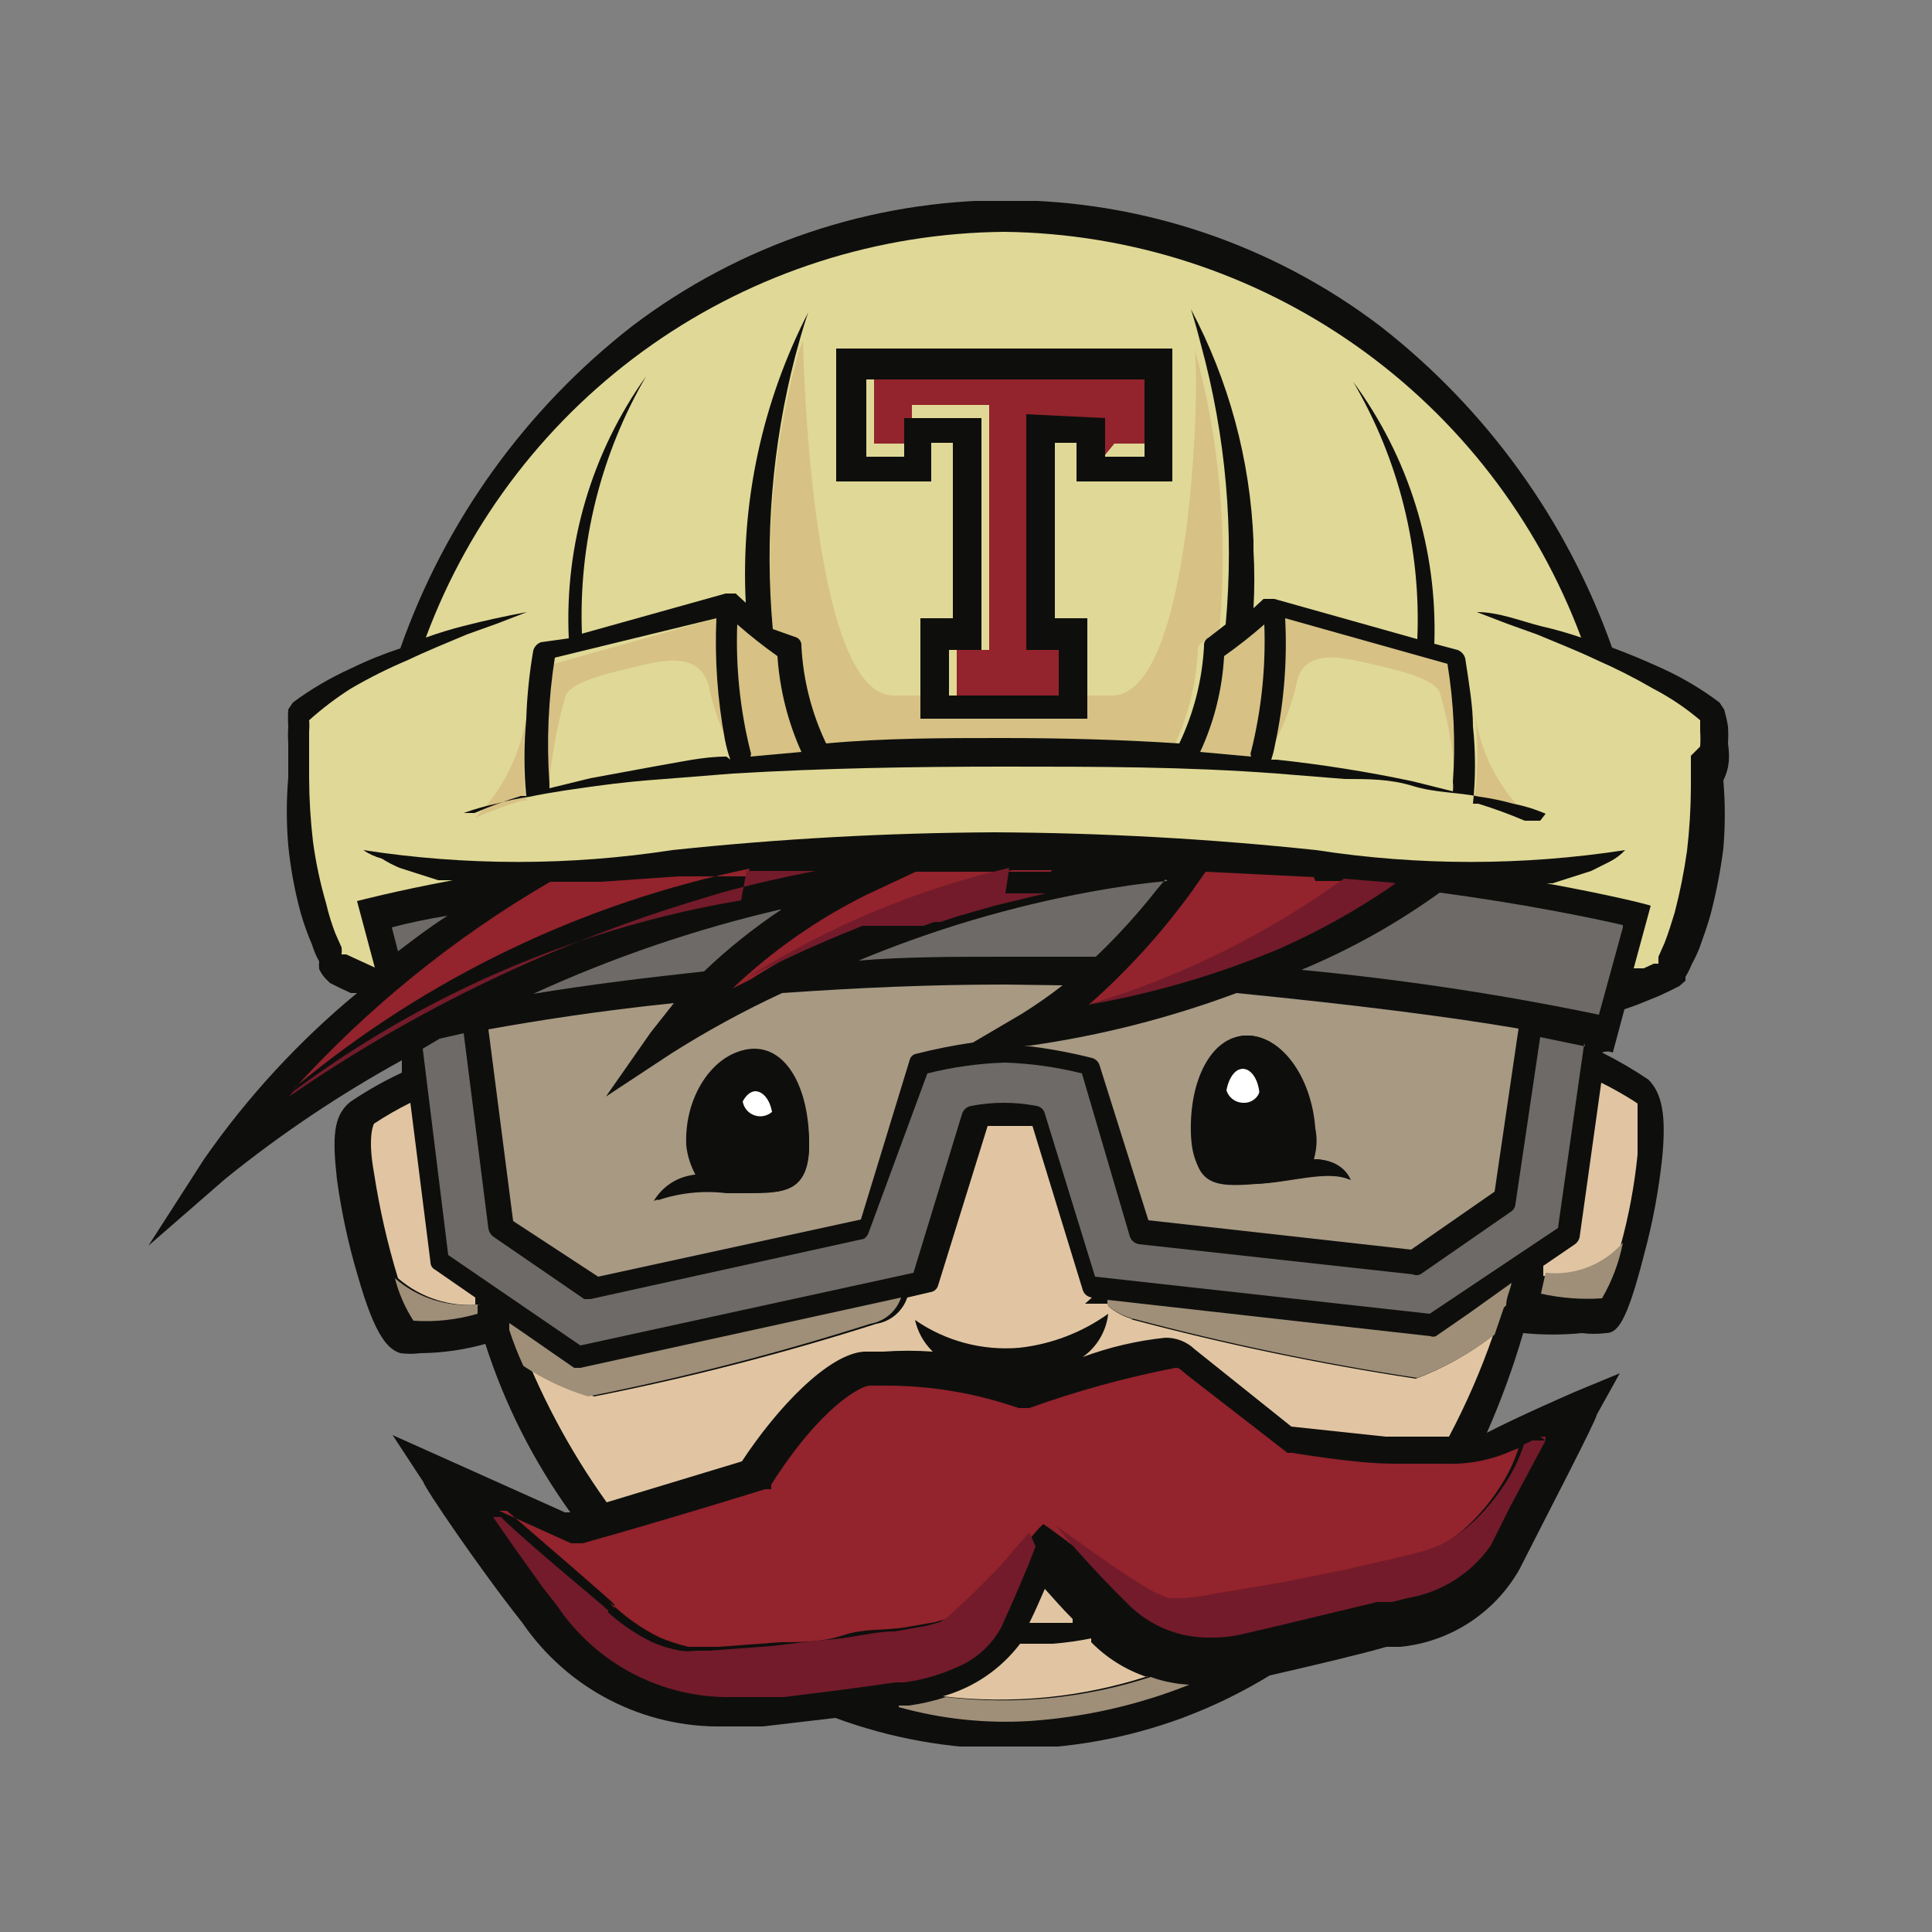 <svg id="Layer_1" data-name="Layer 1" xmlns="http://www.w3.org/2000/svg" xmlns:xlink="http://www.w3.org/1999/xlink" viewBox="0 0 25 25"><rect x="0" y="0" width="25" height="25" fill="#808080" stroke="none"/><defs><style>.cls-1,.cls-2,.cls-4{fill:none;}.cls-2{clip-rule:evenodd;}.cls-3{fill:#fff;}.cls-4{fill-rule:evenodd;}.cls-5{clip-path:url(#clip-path);}.cls-6{clip-path:url(#clip-path-2);}.cls-7{clip-path:url(#clip-path-3);}.cls-8{clip-path:url(#clip-path-4);}.cls-9{clip-path:url(#clip-path-5);}.cls-10{clip-path:url(#clip-path-6);}.cls-11{clip-path:url(#clip-path-7);}.cls-12{clip-path:url(#clip-path-8);}.cls-13{clip-path:url(#clip-path-9);}.cls-14{clip-path:url(#clip-path-10);}.cls-15{clip-path:url(#clip-path-11);}.cls-16{clip-path:url(#clip-path-12);}.cls-17{clip-path:url(#clip-path-13);}.cls-18{clip-path:url(#clip-path-14);}.cls-19{clip-path:url(#clip-path-15);}.cls-20{clip-path:url(#clip-path-16);}.cls-21{clip-path:url(#clip-path-17);}.cls-22{clip-path:url(#clip-path-18);}.cls-23{clip-path:url(#clip-path-19);}.cls-24{clip-path:url(#clip-path-20);}.cls-25{clip-path:url(#clip-path-21);}.cls-26{clip-path:url(#clip-path-22);}.cls-27{clip-path:url(#clip-path-23);}.cls-28{clip-path:url(#clip-path-24);}.cls-29{clip-path:url(#clip-path-25);}.cls-30{clip-path:url(#clip-path-26);}.cls-31{clip-path:url(#clip-path-28);}.cls-32{clip-path:url(#clip-path-29);}.cls-33{clip-path:url(#clip-path-30);}.cls-34{isolation:isolate;}.cls-35{clip-path:url(#clip-path-31);}.cls-36{clip-path:url(#clip-path-32);}.cls-37{clip-path:url(#clip-path-33);}.cls-38{fill:#0e0f0d;}.cls-39{clip-path:url(#clip-path-34);}.cls-40{fill:#e1c5a2;}.cls-41{clip-path:url(#clip-path-36);}.cls-42{fill:#a89983;}.cls-43{clip-path:url(#clip-path-38);}.cls-44{clip-path:url(#clip-path-40);}.cls-45{clip-path:url(#clip-path-42);}.cls-46{clip-path:url(#clip-path-44);}.cls-47{fill:#e0d896;}.cls-48{clip-path:url(#clip-path-46);}.cls-49{fill:#d7c184;}.cls-50{clip-path:url(#clip-path-48);}.cls-51{fill:#9f8f78;}.cls-52{clip-path:url(#clip-path-50);}.cls-53{fill:#6e6a67;}.cls-54{clip-path:url(#clip-path-52);}.cls-55{fill:#93232c;}.cls-56{clip-path:url(#clip-path-54);}.cls-57{fill:#731b2a;}.cls-58{clip-path:url(#clip-path-56);}.cls-59{clip-path:url(#clip-path-58);}.cls-60{clip-path:url(#clip-path-60);}</style><clipPath id="clip-path"><rect class="cls-1" x="31.28" y="772" width="19.26" height="20"/></clipPath><clipPath id="clip-path-2"><path class="cls-1" d="M-45.53-178.84a2.06,2.06,0,0,0-2.26,2c0,1.26.74,1.85,1.85,2.32l.39.17c.7.31,1,.5,1,1s-.34.76-1,.76-1.12-.52-1.45-1.06l-1.21.81a2.8,2.8,0,0,0,2.7,1.62c1.47,0,2.56-.76,2.56-2.15s-.74-1.87-2.06-2.43l-.38-.17c-.66-.28-1-.47-1-.93a.68.68,0,0,1,.74-.67,1,1,0,0,1,1,.67l1.2-.77A2.26,2.26,0,0,0-45.53-178.84Zm-5,0v5.09c0,.78-.3,1-.81,1a1.34,1.34,0,0,1-1.16-.77l-1.27.77a2.84,2.84,0,0,0,2.52,1.62,2.13,2.13,0,0,0,2.34-2.36v-5.33Zm-6.61-6.88h14.84a.27.27,0,0,1,.27.27v14.84a.27.27,0,0,1-.27.27H-57.18a.27.27,0,0,1-.27-.27v-14.84A.27.27,0,0,1-57.18-185.72Zm0-.81a1.09,1.09,0,0,0-1.08,1.08v14.84a1.09,1.09,0,0,0,1.08,1.08h14.84a1.09,1.09,0,0,0,1.08-1.08v-14.84a1.09,1.09,0,0,0-1.08-1.08Z"/></clipPath><clipPath id="clip-path-3"><path class="cls-2" d="M-19.38-177.87l-.31-.49c-.1-.16-.2-.34-.29-.51a5,5,0,0,1-.47-1.16,1.92,1.92,0,0,1,.63-1.72,1.92,1.92,0,0,1,.18-.22c.39-.45.93-1,1.35-1.45a2.54,2.54,0,0,0,.73-1.7c0-.39,0-1.22-.29-1.36a2.84,2.84,0,0,1-.12,1.55,3.43,3.43,0,0,1-1.12,1.49c-.38.32-1,.91-1.34,1.26a3.57,3.57,0,0,0-.72,1,1.42,1.42,0,0,0,.23,1.36c.12.19.23.35.35.52s.27.34.38.5.26.32.39.47a4.79,4.79,0,0,0,.42.46"/></clipPath><clipPath id="clip-path-4"><path class="cls-2" d="M-14.08-172.84c.16.2,0,.29-.23.37a29.16,29.16,0,0,1-5.46.43A22.71,22.71,0,0,1-23-172.2c-.17,0-.92-.11-.95-.26s.11-.16.17-.2a4.11,4.11,0,0,1,1-.23,3.48,3.48,0,0,0,.36-.05,4.75,4.75,0,0,0-2.46.53c-.22.24.15.35.4.41a23.15,23.15,0,0,0,3.86.28c1.52,0,5.16,0,6.5-.69.08,0,.23-.12.25-.21s-.14-.19-.22-.22"/></clipPath><clipPath id="clip-path-5"><path class="cls-2" d="M-18.22-176.64a3.72,3.72,0,0,0,.81-.59,1.49,1.49,0,0,0,.5-.88,1.87,1.87,0,0,0-.37-1c-.48-.69-.86-1.09-.21-1.87a5.14,5.14,0,0,1,.72-.67,14.22,14.22,0,0,1,1.24-.85l.44-.27a8,8,0,0,0-1.08.35,7.49,7.49,0,0,0-1,.46c-1,.54-1.92,1.39-1.53,2.56.26.8,1,1.27,1,1.87a2.44,2.44,0,0,1-.51.91"/></clipPath><clipPath id="clip-path-6"><path class="cls-2" d="M-16.32-173.44a5.59,5.59,0,0,1-.86-.38c-.17-.08-.1-.08-.32,0a16.4,16.4,0,0,1-3.22.16c-.24,0-.91,0-1-.21s0-.21.07-.28c-.6.11-1.21.53-.37.89a9.57,9.57,0,0,0,4,.25,14.93,14.93,0,0,0,1.78-.4"/></clipPath><clipPath id="clip-path-7"><path class="cls-2" d="M-16.32-174.66a1.38,1.38,0,0,1-.55-.3c-.12-.1-.08-.08-.34,0-.91.14-3.62.41-4.4.09-.1,0-.22-.1-.23-.22s.11-.21.16-.29c-.62.08-1.22.67-.38.95a12,12,0,0,0,4,.21,9.44,9.44,0,0,0,1.76-.41"/></clipPath><clipPath id="clip-path-8"><path class="cls-2" d="M-15.09-177.34a3.15,3.15,0,0,0-.43.05l-.43,0c-.9.11-1.89.19-2.78.23-.7,0-3.33.11-3.72-.19,0-.14.16-.23.27-.28a8.92,8.92,0,0,1,1.38-.39,7.79,7.79,0,0,0-2.72.61c-.6.32.41.44.78.49a27.74,27.74,0,0,0,6.44-.14,1.45,1.45,0,0,0,.68-.16c.16-.08.38-.18.53-.27"/></clipPath><clipPath id="clip-path-9"><path class="cls-2" d="M-22.47-170.88a14.43,14.43,0,0,0,2.52.36,25.16,25.16,0,0,0,2.88,0,12.4,12.4,0,0,0,3.69-.61c.25-.1.71-.34.75-.58l-.21.12c-1.87,1-6.14.93-8.34.8l-1.29-.08"/></clipPath><clipPath id="clip-path-10"><path class="cls-2" d="M-14.74-177.57a1.2,1.2,0,0,1,1.23.24,1.36,1.36,0,0,1,.09,1.4,4.68,4.68,0,0,1-1.42,1.57l-.25.18a4.74,4.74,0,0,0,1.4-.67,2.58,2.58,0,0,0,1-1.21,1.35,1.35,0,0,0-.5-1.58,1.32,1.32,0,0,0-.8-.23,1.09,1.09,0,0,0-.73.3"/></clipPath><clipPath id="clip-path-11"><path class="cls-1" d="M10.48-183.86a.67.67,0,0,1,.65.69.66.66,0,0,1-.65.67.66.66,0,0,1-.64-.67A.67.67,0,0,1,10.48-183.86Zm1.87-1.09a9.4,9.4,0,0,0-1.65.14C9.24-184.54,9-184,9-182.95v1.36h3.44v.46H7.69a2.16,2.16,0,0,0-2.15,1.81,6.88,6.88,0,0,0,0,3.63c.24,1.06.83,1.81,1.83,1.81H8.55v-1.63a2.23,2.23,0,0,1,2.15-2.22h3.44a1.77,1.77,0,0,0,1.72-1.82v-3.4a2,2,0,0,0-1.72-1.86A9.82,9.82,0,0,0,12.35-184.95Z"/></clipPath><clipPath id="clip-path-12"><path class="cls-1" d="M14.4-172.48a.67.67,0,0,1,.64.68.67.67,0,0,1-.64.68.67.67,0,0,1-.65-.68A.67.67,0,0,1,14.4-172.48ZM16.33-181v1.58a2.25,2.25,0,0,1-2.15,2.25H10.75A1.78,1.78,0,0,0,9-175.4V-172c0,1,.81,1.53,1.72,1.81a5.57,5.57,0,0,0,3.43,0c.86-.26,1.72-.78,1.72-1.81v-1.35H12.46v-.45h5.16c1,0,1.37-.72,1.72-1.79a6.4,6.4,0,0,0,0-3.61c-.25-1-.72-1.8-1.72-1.8Z"/></clipPath><clipPath id="clip-path-13"><path class="cls-3" d="M44.63-144.74l-2.93,2.93a.24.24,0,0,1-.35,0l-.66-.66a.24.24,0,0,1,0-.35l2.1-2.1L40.69-147a.25.25,0,0,1,0-.36l.66-.65a.24.24,0,0,1,.35,0l2.93,2.93A.24.24,0,0,1,44.63-144.74Z"/></clipPath><clipPath id="clip-path-14"><rect class="cls-3" x="45.61" y="-143.5" width="5.55" height="1.51" rx="0.38"/></clipPath><clipPath id="clip-path-15"><polygon class="cls-1" points="-59.24 -115.25 -38.84 -115.25 -38.84 -107.82 -49.04 -107.82 -49.04 -106.51 -53.72 -106.51 -53.72 -107.82 -59.24 -107.82 -59.24 -115.25"/></clipPath><clipPath id="clip-path-16"><polygon class="cls-1" points="-57.06 -108.7 -55.23 -108.7 -55.23 -112.41 -54.14 -112.41 -54.14 -108.7 -53.41 -108.7 -53.41 -113.8 -57.06 -113.8 -57.06 -108.7"/></clipPath><clipPath id="clip-path-17"><path class="cls-1" d="M-49-110.47h-1.09v-2.08H-49ZM-52-113.8V-108h1.83v-1.25h1.82v-4.58Z"/></clipPath><clipPath id="clip-path-18"><polygon class="cls-1" points="-47.59 -113.8 -47.59 -108.7 -45.53 -108.7 -45.53 -112.41 -44.31 -112.41 -44.31 -108.7 -43.08 -108.7 -43.08 -112.41 -41.85 -112.41 -41.85 -108.7 -41.03 -108.7 -41.03 -113.8 -47.59 -113.8"/></clipPath><clipPath id="clip-path-19"><path class="cls-1" d="M23.59-112v2.76a1.38,1.38,0,0,1-1.38,1.39H19.44a1.38,1.38,0,0,1-1.38-1.39V-112a1.38,1.38,0,0,1,1.38-1.39h2.77A1.38,1.38,0,0,1,23.59-112Zm-7.38,0v2.76a1.38,1.38,0,0,1-1.38,1.39H12.06a1.38,1.38,0,0,1-1.38-1.39V-112a1.38,1.38,0,0,1,1.38-1.39h2.77A1.38,1.38,0,0,1,16.21-112Zm-7.37,0v2.76a1.39,1.39,0,0,1-1.39,1.39H4.69a1.39,1.39,0,0,1-1.39-1.39V-112a1.39,1.39,0,0,1,1.39-1.39H7.45A1.39,1.39,0,0,1,8.84-112Z"/></clipPath><clipPath id="clip-path-20"><path class="cls-1" d="M52.27-106.73h-3.7v-5.85h3.58v1.08H49.89v1.22H52v1.08H49.89v1.39h2.38v1.08Zm-.3,4.87H39.19v-3.78H52Zm-13.24-4.87v-5.85H42.3v1.08H40v1.22h2.13v1.08H40v1.39h2.38v1.08Zm4.21-5.85h1.5l.51,1.07c.17.35.3.64.44,1h0c.13-.37.24-.63.39-1l.49-1.07h1.49l-1.63,2.86,1.72,3H46.36l-.53-1.06c-.21-.4-.35-.71-.51-1h0c-.12.34-.26.65-.44,1l-.48,1.06h-1.5l1.68-3Zm-3.75-7.5h9v4a.39.39,0,0,0,.39.39H52v2H39.19Zm14,6.37h-.47v-2.36a.4.4,0,0,0-.1-.26l-3.81-4.4h0a.27.27,0,0,0-.08-.07l0,0-.08,0H39.19a.79.79,0,0,0-.78.79v6.37h-.47a1.12,1.12,0,0,0-1.11,1.12v5.83a1.12,1.12,0,0,0,1.11,1.12h.47v4a.78.78,0,0,0,.78.78H52a.78.78,0,0,0,.78-.78v-4h.47a1.11,1.11,0,0,0,1.11-1.12v-5.83A1.11,1.11,0,0,0,53.22-113.71Z"/></clipPath><clipPath id="clip-path-21"><path class="cls-1" d="M76.41-19.23a1,1,0,0,0-1,1h1.95A1,1,0,0,0,76.41-19.23Zm0-1.2A2.45,2.45,0,0,1,79-17.72v.49H75.38v.08A1,1,0,0,0,76.45-16a1,1,0,0,0,1-.49H79c-.17,1.07-1.2,1.73-2.57,1.73a2.5,2.5,0,0,1-2.71-2.8C73.74-19.37,74.72-20.43,76.41-20.43Zm-7.29-1.83c1.64,0,2.8.89,2.84,2.23H70.27a1.06,1.06,0,0,0-1.15-.85c-.62,0-1.07.31-1.07.76s.31.62,1.07.75l.93.18c1.42.27,2,.89,2,2,0,1.47-1.12,2.36-3,2.36s-2.94-.84-3-2.22h1.73c0,.53.58.84,1.29.84s1.16-.31,1.16-.8-.31-.62-1.11-.75l-.94-.18c-1.29-.27-2-1-2-2.09C66.27-21.37,67.38-22.26,69.12-22.26Zm-3.65-9.91a1.8,1.8,0,0,0-1.82,1.82V-14a1.8,1.8,0,0,0,1.82,1.82H81.83A1.8,1.8,0,0,0,83.65-14V-30.26l-6.8,6.85L72.23-28l1.91-1.92,2.67,2.67,4.89-4.89Z"/></clipPath><clipPath id="clip-path-22"><path class="cls-2" d="M111.94-24.26l1.06-.51a.15.15,0,0,1,.15,0,1.74,1.74,0,0,1,.5.75s0,0,0,0c.2-.39,1.44-2.41,2.93-2.7A12,12,0,0,0,115.11-25a16.72,16.72,0,0,0-1,1.87.25.25,0,0,1-.2.15h-1.29a.11.11,0,0,1-.1-.1,1.53,1.53,0,0,0-.65-1.19,0,0,0,0,1,0,0"/></clipPath><clipPath id="clip-path-23"><path class="cls-2" d="M93.5-19.21l-.34.75a.14.14,0,0,0,.12.21h4.27a.47.47,0,0,0,.43-.29l.71-1.38a.11.11,0,0,0-.09-.18H96.54c-.09,0-.13-.1-.11-.18l.43-1a.31.31,0,0,1,.3-.21h.23a.11.11,0,0,1,.09.18l-.25.5a.14.14,0,0,0,.11.2h1.44a.49.49,0,0,0,.41-.26l.51-.91c0-.1,0-.23-.12-.23H95.24a.43.43,0,0,0-.39.26L93.94-20a.13.13,0,0,0,.09.21h2.45a.12.12,0,0,1,.09.18l-.44.86s0,0-.07,0h-.61a.08.08,0,0,1-.07-.13l.25-.47c.05-.07,0-.15-.09-.15H93.82c-.13,0-.25.08-.32.21"/></clipPath><clipPath id="clip-path-24"><path class="cls-2" d="M100.54-21.31l-.59,1a.12.12,0,0,0,.12.18h1.73a.47.47,0,0,0,.4-.23l.31-.52a.43.43,0,0,1,.36-.21h0c.1,0,.15.09.12.19l-.4.8a.5.5,0,0,1-.45.25H99.67l-.88,1.44a.14.14,0,0,0,.12.2h4.29a.52.52,0,0,0,.43-.25l1.58-2.83a.14.14,0,0,0-.12-.21h-4.17a.62.62,0,0,0-.38.23m1.14,2.65h-.14a.15.15,0,0,1-.12-.21l.21-.43a.39.39,0,0,1,.31-.18.2.2,0,0,1,.19.29l-.19.35a.27.27,0,0,1-.26.18m5.69-5.05-.07.14-2.92,5.12a.14.14,0,0,0,.12.2h1.66a.39.39,0,0,0,.33-.18L108.08-21a.48.48,0,0,1,.4-.23.18.18,0,0,1,.17.25l-1.42,2.54a.14.14,0,0,0,.14.2h1.54a.55.55,0,0,0,.47-.27l1.26-2.31.28-.55s.15-.27,0-.27h-2.21a.09.09,0,0,1-.07-.12l.24-.43a.57.57,0,0,0,0-.55,4.69,4.69,0,0,0-.83-1.09c-.14,0-.47-.12-.61.13"/></clipPath><clipPath id="clip-path-25"><path class="cls-2" d="M111.79-21.91l-1.73,3.37a.19.19,0,0,0,.14.29H112a.13.13,0,0,0,.13-.1l1.62-3.38a.18.18,0,0,0-.14-.26H112c-.1,0-.14,0-.16.08"/></clipPath><clipPath id="clip-path-26"><rect class="cls-1" x="111.99" y="-26.69" width="4.6" height="3.69"/></clipPath><clipPath id="clip-path-28"><path class="cls-2" d="M-55.38,22.63a1.82,1.82,0,0,1-.93-.24,2,2,0,0,1-1-1.76v-8a2,2,0,0,1,2-2,2,2,0,0,1,2,2V16.9l6.31-4.26L-56.48,6.3A2,2,0,0,1-57,3.52,2,2,0,0,1-54.29,3l11.84,8a2,2,0,0,1,.88,1.67,2,2,0,0,1-.88,1.66l-11.84,8a2,2,0,0,1-1.09.33"/></clipPath><clipPath id="clip-path-29"><rect class="cls-1" x="1.92" y="2.6" width="20.49" height="20"/></clipPath><clipPath id="clip-path-30"><rect class="cls-1" x="-350.62" y="-1396.79" width="1277.38" height="2142.36"/></clipPath><clipPath id="clip-path-31"><rect class="cls-1" x="1.92" y="2.15" width="20.57" height="21.51"/></clipPath><clipPath id="clip-path-32"><path class="cls-2" d="M22.36,9.62a1.7,1.7,0,0,0,0-.22,1.74,1.74,0,0,0-.05-.22l-.06-.09a4,4,0,0,0-.74-.44c-.22-.1-.43-.19-.65-.27a9.15,9.15,0,0,0-3-4.16,8,8,0,0,0-9.68,0,9.12,9.12,0,0,0-3,4.17,5,5,0,0,0-.64.26,4.08,4.08,0,0,0-.75.44l-.06.09a1.74,1.74,0,0,0,0,.22,1.7,1.7,0,0,0,0,.22c0,.15,0,.29,0,.44a5.18,5.18,0,0,0,0,.88,5.31,5.31,0,0,0,.16.87,3.52,3.52,0,0,0,.15.42,1,1,0,0,0,.09.21.47.47,0,0,0,0,.1.52.52,0,0,0,.07.11l.07.07.14.07.13.06.08,0A10.8,10.8,0,0,0,2.64,15l-.72,1.12,1-.87A15.58,15.58,0,0,1,5.2,13.72l0,.16a4.79,4.79,0,0,0-.67.38c-.22.18-.23.46-.17,1a8.22,8.22,0,0,0,.27,1.25c.23.81.4.95.55,1a1,1,0,0,0,.26,0,3.21,3.21,0,0,0,.84-.12,7.83,7.83,0,0,0,1.1,2.18l-.07,0-1.56-.7-.67-.3.4.61c0,.05.71,1.1,1.28,1.82a3.08,3.08,0,0,0,2.6,1.34l.51,0,.94-.11a6.48,6.48,0,0,0,4.49,0,6.56,6.56,0,0,0,1.13-.55c.57-.13,1.2-.28,1.51-.37l.18,0a2,2,0,0,0,1.54-1c.39-.77,1-1.94,1-2l.3-.54-.58.24s-.76.33-1.14.53a10.36,10.36,0,0,0,.47-1.29,3.83,3.83,0,0,0,.76,0,1.23,1.23,0,0,0,.31,0c.15,0,.27-.14.49-1a8,8,0,0,0,.24-1.28c.05-.53,0-.82-.18-1a5.31,5.31,0,0,0-.6-.35.19.19,0,0,1,.14,0l.15-.56.17-.06.27-.11.13-.06.14-.07.08-.07,0-.05a1.09,1.09,0,0,0,.08-.16,2,2,0,0,0,.1-.21c.05-.14.1-.28.14-.42a6.68,6.68,0,0,0,.17-.87,5.18,5.18,0,0,0,0-.88C22.39,9.91,22.38,9.77,22.36,9.62Z"/></clipPath><clipPath id="clip-path-33"><rect class="cls-1" x="1.92" y="2.15" width="20.57" height="20.57"/></clipPath><clipPath id="clip-path-34"><path class="cls-2" d="M13.88,21l-.32,0h-.24c.09-.18.15-.33.2-.44.1.11.22.25.36.39"/></clipPath><clipPath id="clip-path-36"><path class="cls-2" d="M13.75,12.75a6.3,6.3,0,0,1-.53.37l-.63.37a7.19,7.19,0,0,0-.75.15l0,0a.11.11,0,0,0-.07.08l-.63,2.06-3.4.74L6.64,15.8l-.32-2.48c.61-.11,1.43-.24,2.4-.34l-.3.38-.58.83.85-.56a12.57,12.57,0,0,1,1.43-.78c1-.07,1.92-.11,2.89-.11Zm-5.29,2.8a2,2,0,0,1,.94-.11h.27c.44,0,.81,0,.8-.64s-.31-1.23-.75-1.22-.87.56-.84,1.24A1,1,0,0,0,9,15.2a.7.7,0,0,0-.5.35Zm11.19-2.24-.31,2.11-1.08.75-3.4-.38-.63-2a.14.14,0,0,0-.1-.1,6.54,6.54,0,0,0-.88-.16h.08A12.79,12.79,0,0,0,16,12.85C17.52,13,18.78,13.16,19.65,13.31Zm-2.17,2S17.38,15,17,15A.8.8,0,0,0,17,14.6c-.05-.68-.45-1.22-.89-1.2s-.72.58-.7,1.26.39.67.83.66S17.18,15.13,17.48,15.27Z"/></clipPath><clipPath id="clip-path-38"><path class="cls-2" d="M16.31,14.21c0,.22-.09.4-.22.4s-.22-.16-.23-.38h0c0-.22.1-.4.22-.4h0c.12,0,.22.16.22.38h0M10,14.5c0,.22-.09.4-.22.4s-.22-.16-.23-.38h0c0-.21.1-.39.22-.4h0c.13,0,.23.17.23.38"/></clipPath><clipPath id="clip-path-40"><path class="cls-2" d="M21.13,14.24a4.67,4.67,0,0,0-.41-.23l-.28,2a.15.15,0,0,1-.06.09l-.41.28c0,.05,0,.09,0,.13a1.17,1.17,0,0,0,1-.39,7.1,7.1,0,0,0,.22-1.18c0-.51,0-.62,0-.66M14.84,21.7a1.82,1.82,0,0,1-.72-.45l0-.05a4,4,0,0,1-.5.07H13.2a1.9,1.9,0,0,1-1,.68,6.23,6.23,0,0,0,2.65-.26m-8.7-4.81,0-.09-.52-.36a.11.11,0,0,1-.06-.1l-.26-2.06a4.41,4.41,0,0,0-.47.27s-.09.15,0,.64a9.7,9.7,0,0,0,.31,1.36,1.42,1.42,0,0,0,1.07.34m7.91-.09a.14.14,0,0,1-.12-.1l-.65-2.12-.29,0-.29,0-.64,2.06a.12.12,0,0,1-.1.09l-.3.07a.51.51,0,0,1-.4.34,33.36,33.36,0,0,1-3.65.94,3.18,3.18,0,0,1-.83-.39,4.59,4.59,0,0,1-.18-.45h0a9.35,9.35,0,0,0,1.17,2.21l1.75-.53c.46-.7,1.12-1.39,1.58-1.42h.25a4.4,4.4,0,0,1,.64,0,.82.82,0,0,1-.23-.41,2.06,2.06,0,0,0,1.35.36A2.43,2.43,0,0,0,14.34,17v-.13l-.3,0"/></clipPath><clipPath id="clip-path-42"><path class="cls-2" d="M14.66,17.07a.79.79,0,0,1-.32-.17V17a.79.79,0,0,1-.33.56,4.36,4.36,0,0,1,1.07-.25.54.54,0,0,1,.38.15l0,0,1.25,1,1.22.13c.23,0,.43,0,.64,0h.18a9.37,9.37,0,0,0,.57-1.31,3.79,3.79,0,0,1-1,.56,34.35,34.35,0,0,1-3.69-.77"/></clipPath><clipPath id="clip-path-44"><path class="cls-2" d="M22,9.66a1.5,1.5,0,0,0,0-.2c0-.05,0-.1,0-.14a3.25,3.25,0,0,0-.61-.41,7.14,7.14,0,0,0-.73-.37c-.25-.12-.51-.22-.77-.33l-.39-.14-.39-.15c.28,0,.55.11.82.18a5.26,5.26,0,0,1,.53.15A8.07,8.07,0,0,0,13,3,8.06,8.06,0,0,0,5.51,8.25,5.08,5.08,0,0,1,6,8.1c.27-.07.55-.13.82-.18l-.39.15-.39.14c-.26.11-.51.21-.76.33a6.38,6.38,0,0,0-.74.37A4.07,4.07,0,0,0,4,9.32a.78.78,0,0,1,0,.14c0,.07,0,.14,0,.2s0,.28,0,.41a7.37,7.37,0,0,0,.05.82,5.42,5.42,0,0,0,.17.8,2.91,2.91,0,0,0,.12.39l.08.18a.36.36,0,0,1,0,.09l0,0,.06,0,.13.06.24.11h0l-.23-.86s.49-.13,1.24-.27l-.19,0-.5-.16a1.67,1.67,0,0,1-.23-.12A.8.8,0,0,1,4.7,11a13.12,13.12,0,0,0,4,0,41.45,41.45,0,0,1,4.17-.23,41.26,41.26,0,0,1,4.16.23,13.12,13.12,0,0,0,4,0,.75.75,0,0,1-.2.15l-.24.12-.5.16h-.08c.82.15,1.3.27,1.35.29l-.22.81.13,0,.13-.06.06,0,0,0,0-.09.08-.18c.05-.13.09-.26.13-.39a7.08,7.08,0,0,0,.16-.8,7.37,7.37,0,0,0,.05-.82c0-.13,0-.27,0-.41"/></clipPath><clipPath id="clip-path-46"><path class="cls-2" d="M16.36,8.08a5.89,5.89,0,0,1-.17,1.64.08.08,0,0,0,0,.07l-.66-.06a3.38,3.38,0,0,0,.31-1.24,6.31,6.31,0,0,0,.52-.41m-6.3.41a3.6,3.6,0,0,0,.31,1.24l-.66.06a.08.08,0,0,0,0-.07,5.89,5.89,0,0,1-.17-1.64,6.31,6.31,0,0,0,.52.41m9,1.81v0l.07,0a6.13,6.13,0,0,1,.6.22,2.23,2.23,0,0,1-.64-1.26,4.74,4.74,0,0,1,0,1M9.27,8l-2.1.59a7.19,7.19,0,0,0-.07,1.63h0A6,6,0,0,1,7.32,9c.07-.17.51-.28.85-.36s.87-.24,1,.23a3.37,3.37,0,0,0,.23.7A6.92,6.92,0,0,1,9.27,8m7.36,0A6.19,6.19,0,0,1,16.5,9.6a3.16,3.16,0,0,0,.28-.77c.1-.47.64-.31,1-.23s.78.19.85.36a5,5,0,0,1,.2,1.16,6.59,6.59,0,0,0-.07-1.57L16.63,8M10,8.14l.23.17a.11.11,0,0,1,.06.11,3.33,3.33,0,0,0,.32,1.26l0,0c.76-.05,1.52-.07,2.28-.07s1.53,0,2.29.07a0,0,0,0,1,0,0,3.33,3.33,0,0,0,.32-1.26.11.11,0,0,1,.06-.11l.22-.17v0a10.21,10.21,0,0,0-.32-3.62C15.53,5,15.42,9,14.39,9H11.56c-1.09,0-1.17-4.59-1.17-4.59l-.06.16A10.39,10.39,0,0,0,10,8.14m-3.2,2.18v0a5.26,5.26,0,0,1,0-1,2.34,2.34,0,0,1-.65,1.26,6.13,6.13,0,0,1,.6-.22l.07,0"/></clipPath><clipPath id="clip-path-48"><path class="cls-2" d="M20,16.47l-.06.27a2.76,2.76,0,0,0,.79.06,2.28,2.28,0,0,0,.27-.72,1.17,1.17,0,0,1-1,.39m-8.37,5.62a5.13,5.13,0,0,0,1.69.18,6.84,6.84,0,0,0,2.07-.47,1.71,1.71,0,0,1-.5-.1,6.23,6.23,0,0,1-2.65.26,2.84,2.84,0,0,1-.48.11l-.13,0M6.18,17s0-.08,0-.12a1.42,1.42,0,0,1-1.07-.34,1.86,1.86,0,0,0,.24.55A2.39,2.39,0,0,0,6.18,17m.6.68a3.18,3.18,0,0,0,.83.39,33.36,33.36,0,0,0,3.65-.94.51.51,0,0,0,.4-.34l-4.15.91h0l-.08,0-.16-.11-.49-.34h0l-.19-.13v0l0,.09h0a4.3,4.3,0,0,0,.18.46m12.72-.78c0-.1.05-.19.07-.29l-.14.1L19,17l-.42.29a.09.09,0,0,1-.07,0h0l-4.18-.47v.07a.79.79,0,0,0,.32.17,34.35,34.35,0,0,0,3.69.77,3.79,3.79,0,0,0,1-.56v0l.12-.35"/></clipPath><clipPath id="clip-path-50"><path class="cls-2" d="M15.08,11.38l-.11.13a8.19,8.19,0,0,1-.79.87l-1.17,0c-.66,0-1.3,0-1.9.05a14.79,14.79,0,0,1,3-.89c.33-.06.66-.11,1-.14m-5,.37a7.35,7.35,0,0,0-1,.8c-.74.08-1.48.17-2.21.29a16.8,16.8,0,0,1,3.19-1.09m10.41,1.73-.34,2.39L18.5,17l-4.33-.48-.65-2.11a.13.13,0,0,0-.11-.1,2.23,2.23,0,0,0-.84,0,.15.15,0,0,0-.12.1l-.63,2.06-4.31.94L5.8,16.24l-.33-2.67.22-.13L6,13.37l.32,2.53a.17.17,0,0,0,.06.1l1.18.81.08,0h0l3.54-.78h0a.16.16,0,0,0,.06-.08L12,13.89a4.74,4.74,0,0,1,1-.14,4.73,4.73,0,0,1,1,.14L14.62,16a.15.15,0,0,0,.12.1l3.54.39a.12.12,0,0,0,.1,0l1.17-.81a.13.13,0,0,0,.06-.1l.32-2.16.58.12M21,12l-.31,1.13a35.27,35.27,0,0,0-3.85-.58,8.9,8.9,0,0,0,1.79-1c1.11.15,1.93.32,2.37.42M5.07,12l.08.31c.21-.16.42-.32.64-.46a7.27,7.27,0,0,0-.72.15"/></clipPath><clipPath id="clip-path-52"><path class="cls-2" d="M17,11.35l-1.4-.07-.16.23A8.91,8.91,0,0,1,14.09,13a11.15,11.15,0,0,0,3.32-1.6l-.39,0m-3.42-.12H11.85l-.64.3h0a7.07,7.07,0,0,0-1.73,1.21l.22-.11a11,11,0,0,1,3.39-1.42h.52m-3.94.08-.89,0-1,.07-.52,0-.14,0a13.92,13.92,0,0,0-3.34,2.71l.06-.07a13.46,13.46,0,0,1,5.86-2.81m9.87,7.53,0,0a1.92,1.92,0,0,1-.87.17c-.22,0-.44,0-.68,0-.48,0-1.29-.14-1.3-.14h-.06l0,0-1.29-1-.06-.05c-.06-.05-.06-.05-.1-.05a12.74,12.74,0,0,0-1.89.52l-.07,0-.07,0a5.2,5.2,0,0,0-1.7-.29h-.23c-.09,0-.61.24-1.27,1.28l0,.06-.08,0s-1.15.36-2.36.7l-.08,0-.07,0-.93-.42.1,0c.44.38,1.29,1.11,1.39,1.21l0,.05-.06-.08h0a2.47,2.47,0,0,0,.65.46,2.29,2.29,0,0,0,.37.12h.39l.8-.06c.27,0,.54,0,.81-.09s.53-.06.79-.1l.4-.07.18-.05.15-.1.29-.28.28-.28c.15-.16.29-.33.44-.5l.06-.06h0l.1.07c.18.13.37.28.55.4s.47.32.71.46l.19.08h.19a3,3,0,0,0,.42-.06l.84-.14.84-.17.83-.19a2.67,2.67,0,0,0,.4-.13,1.92,1.92,0,0,0,.35-.23,2.64,2.64,0,0,0,.54-.65h0a2,2,0,0,0,.19-.42m-5.23-13h.49v-1h-3.6v1h.49v-.5h1V8.41h-.42V9H13.7V8.41h-.42v-3h1v.5"/></clipPath><clipPath id="clip-path-54"><path class="cls-2" d="M18,11.42h0l-.61-.05h0A11.15,11.15,0,0,1,14.09,13l0,0a11.49,11.49,0,0,0,2.48-.73,9.13,9.13,0,0,0,1.39-.77l.1-.07m-5-.2a11,11,0,0,0-3.39,1.42c.4-.2.81-.39,1.22-.56l.15-.06,0,0,.12-.05.07,0,.12,0,.09,0,.1,0,.1,0,.11,0,.11,0,.09,0,.14-.05.08,0,.21-.07.49-.14.66-.16h-.52m-3.42.09A13.46,13.46,0,0,0,3.8,14.12l-.06.07a18.93,18.93,0,0,1,5.37-2.57l.23-.07c.4-.11.8-.2,1.21-.28l-.89,0M20,18.64l-.07,0,0,0h0l0,0h0l-.05,0h0l-.05,0h0l-.11.05a2,2,0,0,1-.19.42h0a2.64,2.64,0,0,1-.54.65,1.92,1.92,0,0,1-.35.23,2.67,2.67,0,0,1-.4.13l-.83.19-.84.17-.84.14a3,3,0,0,1-.42.06h-.19l-.19-.08c-.24-.14-.48-.3-.71-.46l-.56-.4v0h0l0,0h0l0,0,.15.18,0,0c.08.09.4.46.79.84a1.46,1.46,0,0,0,1.06.43,1.7,1.7,0,0,0,.44-.05l.43-.1,1.29-.31.07,0,.12,0,.2-.05A1.65,1.65,0,0,0,19.29,20l.26-.52.45-.84h0l0-.05-.07,0m-6.61,1.24,0,0c-.15.16-.29.34-.44.5l-.28.28-.3.28a.61.61,0,0,1-.14.1l-.18.05-.4.07c-.26,0-.53.08-.79.1s-.54.06-.81.09l-.8.06H9a.65.65,0,0,1-.19,0,1.58,1.58,0,0,1-.37-.11,2.47,2.47,0,0,1-.65-.46h0a.39.39,0,0,0,.08.1l0,0,0-.05c-.1-.1-1-.83-1.39-1.21l-.1,0,.25.36.4.56.18.23a2.67,2.67,0,0,0,2.26,1.18l.46,0h.21c1-.12,1.29-.17,1.45-.19l.11,0h0a2.4,2.4,0,0,0,.69-.2,1.15,1.15,0,0,0,.57-.52c.28-.62.33-.77.34-.78l.1-.26"/></clipPath><clipPath id="clip-path-56"><path class="cls-2" d="M16.09,14.27a.21.21,0,0,0,.22-.22.22.22,0,0,0-.22-.22h0a.22.22,0,0,0-.23.22h0A.23.23,0,0,0,16.09,14.27Zm1.39,1c-.3-.14-.63,0-1.22.05s-.81,0-.83-.66.26-1.25.7-1.26.84.52.89,1.2A.8.8,0,0,1,17,15C17.38,15,17.47,15.25,17.48,15.27Zm-7.69-.83a.23.23,0,1,0,0-.45.23.23,0,0,0,0,.45Zm.68.35c0,.68-.36.64-.8.64H9.4a2,2,0,0,0-.94.11A.7.7,0,0,1,9,15.2a1,1,0,0,1-.08-.39c0-.68.4-1.24.84-1.24S10.47,14.11,10.47,14.79Zm8.33-4.67a.49.49,0,0,1,0,.12l-.52-.13a17.42,17.42,0,0,0-1.76-.28h-.07v0a1.46,1.46,0,0,0,.05-.2A6.19,6.19,0,0,0,16.63,8l2.1.59A6.59,6.59,0,0,1,18.8,10.12Zm-2.61-.4a.08.08,0,0,0,0,.07l-.66-.06a3.38,3.38,0,0,0,.31-1.24,6.31,6.31,0,0,0,.52-.41A5.89,5.89,0,0,1,16.19,9.72Zm-6.48.07a.08.08,0,0,0,0-.07,5.89,5.89,0,0,1-.17-1.64,6.31,6.31,0,0,0,.52.41,3.6,3.6,0,0,0,.31,1.24Zm-.31,0c-.3,0-.59.07-.89.12l-.87.16-.53.13v-.06a7.19,7.19,0,0,1,.07-1.63L9.27,8a6.92,6.92,0,0,0,.11,1.57,2,2,0,0,0,.07.26v0Zm10.53.83-.05,0-.09,0-.06,0a6.13,6.13,0,0,0-.6-.22l-.07,0v0a4.74,4.74,0,0,0,0-1c0-.26-.05-.55-.1-.88a.16.16,0,0,0-.1-.11l-.3-.08a5.4,5.4,0,0,0-1.05-3.39,6.07,6.07,0,0,1,.83,3.33l-1.85-.52h-.14l-.13.12a6.55,6.55,0,0,0,0-.75V7A7,7,0,0,0,15.41,4s.06.18.13.46a10.21,10.21,0,0,1,.32,3.62v0h0l-.22.17a.11.11,0,0,0-.06.11,3.33,3.33,0,0,1-.32,1.26,0,0,0,0,0,0,0c-.76-.05-1.53-.07-2.29-.07s-1.52,0-2.28.07l0,0a3.33,3.33,0,0,1-.32-1.26.11.11,0,0,0-.06-.11L10,8.14a10.39,10.39,0,0,1,.29-3.53c.09-.34.16-.55.17-.57A7.4,7.4,0,0,0,9.65,7.8l-.13-.12H9.39l-1.86.52a6.16,6.16,0,0,1,.83-3.33,5.4,5.4,0,0,0-1,3.39L7,8.31a.16.16,0,0,0-.1.11,6.4,6.4,0,0,0-.09.88,5.26,5.26,0,0,0,0,1v0l-.07,0a6.13,6.13,0,0,0-.6.22l-.06,0h0l-.09,0,0,0H6a3.31,3.31,0,0,1,.42-.12,3.29,3.29,0,0,1,.43-.09c.29-.06.58-.1.87-.14s.59-.07.88-.09l.88-.07c1.17-.07,2.34-.09,3.52-.09s2.35,0,3.53.09l.87.07c.3,0,.59,0,.88.09s.58.08.87.14a3.29,3.29,0,0,1,.43.09,2,2,0,0,1,.42.13Z"/></clipPath><clipPath id="clip-path-58"><path class="cls-2" d="M13.28,5.36V8.41h.42V9H12.28V8.41h.42v-3h-1v.5h-.49v-1h3.6v1H14.3v-.5Zm1.89.87V4.51H10.82V6.23h1.23v-.5h.28V8h-.42v1.3h2.16V8h-.42V5.73h.28v.5Z"/></clipPath><clipPath id="clip-path-60"><rect class="cls-1" x="34.15" y="2.5" width="19.26" height="20"/></clipPath></defs><title>travisci</title><rect class="cls-1" x="-490.68" y="-1155.01" width="1366" height="2644"/><rect class="cls-1" x="-782.29" y="-1284.59" width="1366" height="3311"/><path class="cls-3" d="M44.63-144.74l-2.93,2.93a.24.24,0,0,1-.35,0l-.66-.66a.24.24,0,0,1,0-.35l2.1-2.1L40.69-147a.25.25,0,0,1,0-.36l.66-.65a.24.24,0,0,1,.35,0l2.93,2.93A.24.24,0,0,1,44.63-144.74Z"/><g class="cls-17"><rect class="cls-3" x="-515.45" y="-493.94" width="742.75" height="1800.34"/></g><rect class="cls-3" x="45.61" y="-143.5" width="5.55" height="1.51" rx="0.38"/><g class="cls-18"><rect class="cls-3" x="-514.45" y="-493.94" width="742.75" height="1800.34"/></g><rect class="cls-1" x="-540.7" y="-1210.87" width="1366" height="3024"/><rect class="cls-1" x="-423.5" y="-1011.42" width="1366" height="2291"/><rect class="cls-1" x="-437.57" y="-1388.77" width="1366" height="2291"/><g class="cls-32"><g class="cls-33"><g class="cls-34"><g class="cls-35"><g class="cls-36"><g class="cls-37"><rect class="cls-38" x="-2.75" y="-2.08" width="29.84" height="29.35"/></g></g></g></g></g></g><g class="cls-39"><g class="cls-33"><rect class="cls-40" x="8.65" y="15.95" width="9.91" height="9.79"/></g></g><g class="cls-41"><g class="cls-33"><rect class="cls-42" x="1.65" y="8.07" width="22.67" height="13.15"/></g></g><g class="cls-43"><g class="cls-33"><rect class="cls-3" x="4.89" y="9.15" width="16.1" height="10.43"/></g></g><g class="cls-44"><g class="cls-33"><rect class="cls-40" x="0.06" y="9.33" width="25.81" height="17.36"/></g></g><g class="cls-45"><g class="cls-33"><rect class="cls-40" x="9.33" y="12.22" width="14.72" height="11.05"/></g></g><g class="cls-46"><g class="cls-33"><rect class="cls-47" x="-0.77" y="-1.7" width="27.45" height="18.95"/></g></g><g class="cls-48"><g class="cls-33"><rect class="cls-49" x="1.49" y="-0.22" width="22.91" height="15.46"/></g></g><g class="cls-50"><g class="cls-33"><rect class="cls-51" x="0.4" y="11.4" width="25.23" height="15.55"/></g></g><g class="cls-52"><g class="cls-33"><rect class="cls-53" x="0.39" y="6.7" width="25.23" height="15.4"/></g></g><g class="cls-54"><g class="cls-33"><rect class="cls-55" x="-0.94" y="0.2" width="25.15" height="25.87"/></g></g><g class="cls-56"><g class="cls-33"><rect class="cls-57" x="-0.94" y="6.55" width="25.64" height="20.03"/></g></g><g class="cls-58"><g class="cls-33"><rect class="cls-38" x="1.27" y="-0.63" width="23.36" height="20.86"/></g></g><g class="cls-59"><g class="cls-33"><rect class="cls-38" x="6.14" y="-0.17" width="13.7" height="14.18"/></g></g><rect class="cls-1" x="-639.01" y="-1131" width="1366" height="2291"/><rect class="cls-1" x="-639.01" y="-1131" width="1366" height="2291"/><rect class="cls-1" x="-639.01" y="-1131" width="1366" height="2291"/><rect class="cls-1" x="-279.07" y="-1669.99" width="1366" height="2291"/><rect class="cls-1" x="-576.11" y="-1132" width="1366" height="2291"/></svg>